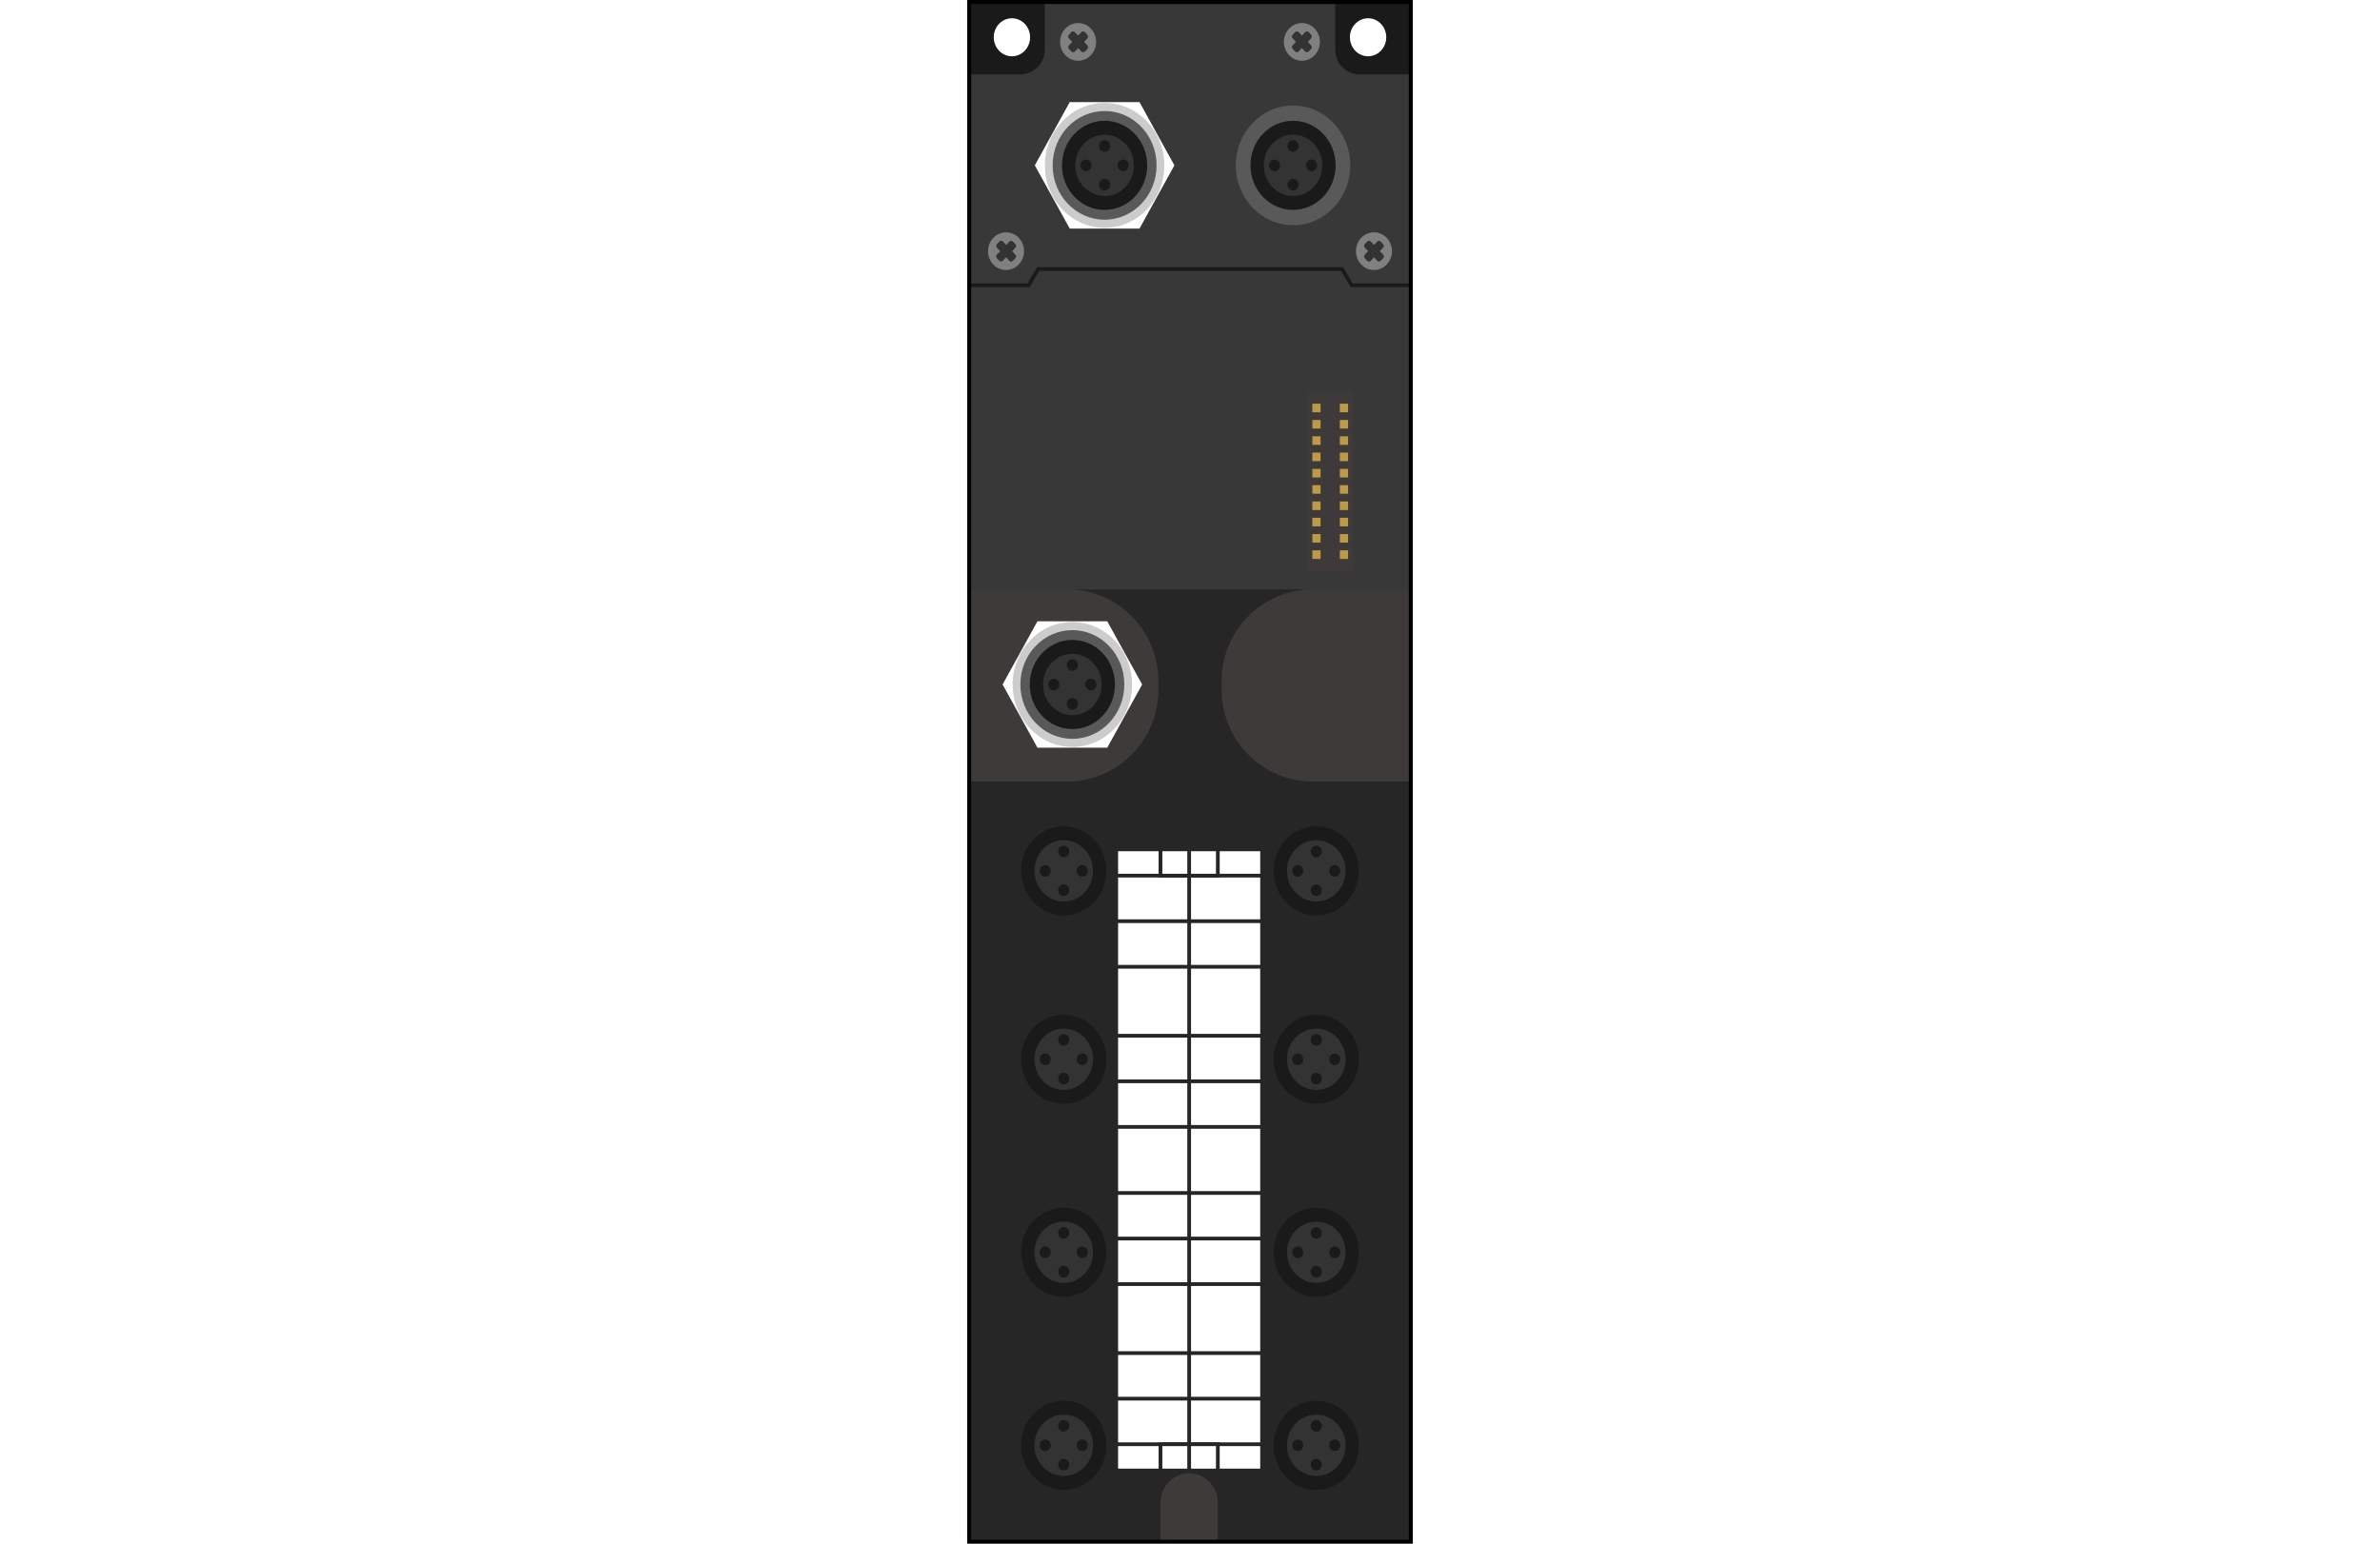 <svg xmlns="http://www.w3.org/2000/svg" width="74" height="48.002" viewBox="0 0 74 48.002"><title>cc-link_wprph</title><rect y="0.001" width="74" height="48" fill="#fff"/><rect x="30.134" y="0.062" width="13.732" height="47.878" fill="#383838"/><rect x="30.134" y="18.326" width="13.732" height="29.614" fill="#262626"/><path d="M30.134,0.061V2.255h1.6a0.705,0.705,0,0,0,.687-0.718V0.061H30.134Z" transform="translate(0 0.001)" fill="#1a1a1a" fill-rule="evenodd"/><path d="M43.866,0.061V2.255H42.261a0.705,0.705,0,0,1-.687-0.718V0.061h2.292Z" transform="translate(0 0.001)" fill="#1a1a1a" fill-rule="evenodd"/><ellipse cx="31.463" cy="1.159" rx="0.565" ry="0.591" fill="#fff"/><ellipse cx="42.537" cy="1.159" rx="0.565" ry="0.591" fill="#fff"/><path d="M41.574,1.537V0.061H32.426V1.537a0.705,0.705,0,0,1-.687.718h-1.6V8.871h1.841l0.3-.507h9.446l0.3,0.507h1.841V2.255H42.261A0.705,0.705,0,0,1,41.574,1.537Z" transform="translate(0 0.001)" fill="#383838" fill-rule="evenodd"/><path d="M41.574,1.537V0.061H32.426V1.537a0.705,0.705,0,0,1-.687.718h-1.6V8.871h1.841l0.3-.507h9.446l0.3,0.507h1.841V2.255H42.261A0.705,0.705,0,0,1,41.574,1.537Z" transform="translate(0 0.001)" fill="none" stroke="#1a1a1a" stroke-width="0.116"/><path d="M33.322,18.325H30.134V24.3h3.188a2.85,2.85,0,0,0,2.691-2.986A2.85,2.85,0,0,0,33.322,18.325Z" transform="translate(0 0.001)" fill="#3e3a39"/><path d="M40.678,18.325h3.188V24.3H40.678a2.85,2.85,0,0,1-2.691-2.986A2.85,2.85,0,0,1,40.678,18.325Z" transform="translate(0 0.001)" fill="#3e3a39"/><polygon points="33.26 7.107 32.175 5.142 33.26 3.176 35.43 3.176 36.515 5.142 35.43 7.107 33.26 7.107" fill="#fff"/><ellipse cx="34.345" cy="5.142" rx="1.857" ry="1.942" fill="#ccc"/><ellipse cx="34.345" cy="5.142" rx="1.616" ry="1.69" fill="#595959"/><ellipse cx="34.345" cy="5.141" rx="1.325" ry="1.386" fill="#1a1a1a"/><ellipse cx="34.345" cy="5.141" rx="0.911" ry="0.953" fill="#333"/><ellipse cx="34.345" cy="4.539" rx="0.173" ry="0.181" fill="#1a1a1a"/><ellipse cx="34.345" cy="5.744" rx="0.173" ry="0.181" fill="#1a1a1a"/><ellipse cx="34.921" cy="5.141" rx="0.173" ry="0.181" fill="#1a1a1a"/><ellipse cx="33.768" cy="5.141" rx="0.173" ry="0.181" fill="#1a1a1a"/><polygon points="32.257 23.25 31.173 21.284 32.257 19.319 34.427 19.319 35.512 21.284 34.427 23.25 32.257 23.25" fill="#fff"/><ellipse cx="33.342" cy="21.284" rx="1.857" ry="1.942" fill="#ccc"/><ellipse cx="33.342" cy="21.284" rx="1.616" ry="1.69" fill="#595959"/><ellipse cx="33.342" cy="21.284" rx="1.325" ry="1.386" fill="#1a1a1a"/><ellipse cx="33.342" cy="21.284" rx="0.911" ry="0.952" fill="#333"/><ellipse cx="33.342" cy="20.681" rx="0.173" ry="0.181" fill="#1a1a1a"/><ellipse cx="33.342" cy="21.887" rx="0.173" ry="0.181" fill="#1a1a1a"/><ellipse cx="33.918" cy="21.284" rx="0.173" ry="0.181" fill="#1a1a1a"/><ellipse cx="32.766" cy="21.284" rx="0.173" ry="0.181" fill="#1a1a1a"/><ellipse cx="33.074" cy="27.08" rx="1.325" ry="1.386" fill="#1a1a1a"/><ellipse cx="33.074" cy="27.08" rx="0.911" ry="0.953" fill="#333"/><ellipse cx="33.074" cy="26.477" rx="0.173" ry="0.181" fill="#1a1a1a"/><ellipse cx="33.074" cy="27.682" rx="0.173" ry="0.181" fill="#1a1a1a"/><ellipse cx="33.65" cy="27.08" rx="0.173" ry="0.181" fill="#1a1a1a"/><ellipse cx="32.498" cy="27.08" rx="0.173" ry="0.181" fill="#1a1a1a"/><ellipse cx="33.074" cy="32.938" rx="1.325" ry="1.386" fill="#1a1a1a"/><ellipse cx="33.074" cy="32.938" rx="0.911" ry="0.953" fill="#333"/><ellipse cx="33.074" cy="32.335" rx="0.173" ry="0.181" fill="#1a1a1a"/><ellipse cx="33.074" cy="33.541" rx="0.173" ry="0.181" fill="#1a1a1a"/><ellipse cx="33.65" cy="32.938" rx="0.173" ry="0.181" fill="#1a1a1a"/><ellipse cx="32.498" cy="32.938" rx="0.173" ry="0.181" fill="#1a1a1a"/><ellipse cx="33.074" cy="38.94" rx="1.325" ry="1.386" fill="#1a1a1a"/><ellipse cx="33.074" cy="38.94" rx="0.911" ry="0.953" fill="#333"/><ellipse cx="33.074" cy="38.337" rx="0.173" ry="0.181" fill="#1a1a1a"/><ellipse cx="33.074" cy="39.543" rx="0.173" ry="0.181" fill="#1a1a1a"/><ellipse cx="33.65" cy="38.94" rx="0.173" ry="0.181" fill="#1a1a1a"/><ellipse cx="32.498" cy="38.94" rx="0.173" ry="0.181" fill="#1a1a1a"/><ellipse cx="33.074" cy="44.942" rx="1.325" ry="1.386" fill="#1a1a1a"/><ellipse cx="33.074" cy="44.942" rx="0.911" ry="0.953" fill="#333"/><ellipse cx="33.074" cy="44.339" rx="0.173" ry="0.181" fill="#1a1a1a"/><ellipse cx="33.074" cy="45.544" rx="0.173" ry="0.181" fill="#1a1a1a"/><ellipse cx="33.65" cy="44.942" rx="0.173" ry="0.181" fill="#1a1a1a"/><ellipse cx="32.498" cy="44.942" rx="0.173" ry="0.181" fill="#1a1a1a"/><ellipse cx="40.926" cy="27.08" rx="1.325" ry="1.386" fill="#1a1a1a"/><ellipse cx="40.926" cy="27.08" rx="0.911" ry="0.953" fill="#333"/><ellipse cx="40.926" cy="26.477" rx="0.173" ry="0.181" fill="#1a1a1a"/><ellipse cx="40.926" cy="27.682" rx="0.173" ry="0.181" fill="#1a1a1a"/><ellipse cx="40.35" cy="27.08" rx="0.173" ry="0.181" fill="#1a1a1a"/><ellipse cx="41.502" cy="27.08" rx="0.173" ry="0.181" fill="#1a1a1a"/><ellipse cx="40.926" cy="32.938" rx="1.325" ry="1.386" fill="#1a1a1a"/><ellipse cx="40.926" cy="32.938" rx="0.911" ry="0.953" fill="#333"/><ellipse cx="40.926" cy="32.335" rx="0.173" ry="0.181" fill="#1a1a1a"/><ellipse cx="40.926" cy="33.541" rx="0.173" ry="0.181" fill="#1a1a1a"/><ellipse cx="40.35" cy="32.938" rx="0.173" ry="0.181" fill="#1a1a1a"/><ellipse cx="41.502" cy="32.938" rx="0.173" ry="0.181" fill="#1a1a1a"/><ellipse cx="40.926" cy="38.94" rx="1.325" ry="1.386" fill="#1a1a1a"/><ellipse cx="40.926" cy="38.94" rx="0.911" ry="0.953" fill="#333"/><ellipse cx="40.926" cy="38.337" rx="0.173" ry="0.181" fill="#1a1a1a"/><ellipse cx="40.926" cy="39.543" rx="0.173" ry="0.181" fill="#1a1a1a"/><ellipse cx="40.35" cy="38.94" rx="0.173" ry="0.181" fill="#1a1a1a"/><ellipse cx="41.502" cy="38.94" rx="0.173" ry="0.181" fill="#1a1a1a"/><ellipse cx="40.926" cy="44.942" rx="1.325" ry="1.386" fill="#1a1a1a"/><ellipse cx="40.926" cy="44.942" rx="0.911" ry="0.953" fill="#333"/><ellipse cx="40.926" cy="44.339" rx="0.173" ry="0.181" fill="#1a1a1a"/><ellipse cx="40.926" cy="45.544" rx="0.173" ry="0.181" fill="#1a1a1a"/><ellipse cx="40.35" cy="44.942" rx="0.173" ry="0.181" fill="#1a1a1a"/><ellipse cx="41.502" cy="44.942" rx="0.173" ry="0.181" fill="#1a1a1a"/><ellipse cx="40.204" cy="5.142" rx="1.779" ry="1.861" fill="#595959"/><ellipse cx="40.204" cy="5.141" rx="1.324" ry="1.386" fill="#1a1a1a"/><ellipse cx="40.204" cy="5.141" rx="0.91" ry="0.953" fill="#333"/><ellipse cx="40.204" cy="4.539" rx="0.173" ry="0.181" fill="#1a1a1a"/><ellipse cx="40.204" cy="5.744" rx="0.173" ry="0.181" fill="#1a1a1a"/><ellipse cx="39.628" cy="5.141" rx="0.173" ry="0.181" fill="#1a1a1a"/><ellipse cx="40.78" cy="5.141" rx="0.173" ry="0.181" fill="#1a1a1a"/><rect x="34.706" y="26.411" width="4.535" height="19.314" fill="#fff" stroke="#262626" stroke-width="0.116"/><rect x="34.706" y="27.228" width="4.535" height="2.834" fill="#fff" stroke="#262626" stroke-width="0.116"/><line x1="34.706" y1="28.645" x2="39.241" y2="28.645" fill="none" stroke="#262626" stroke-width="0.116"/><rect x="34.706" y="32.207" width="4.535" height="2.834" fill="#fff" stroke="#262626" stroke-width="0.116"/><line x1="34.706" y1="33.624" x2="39.241" y2="33.624" fill="none" stroke="#262626" stroke-width="0.116"/><rect x="34.706" y="42.075" width="4.535" height="2.834" fill="#fff" stroke="#262626" stroke-width="0.116"/><line x1="34.706" y1="43.492" x2="39.241" y2="43.492" fill="none" stroke="#262626" stroke-width="0.116"/><rect x="34.706" y="37.096" width="4.535" height="2.834" fill="#fff" stroke="#262626" stroke-width="0.116"/><line x1="34.706" y1="38.513" x2="39.241" y2="38.513" fill="none" stroke="#262626" stroke-width="0.116"/><rect x="36.082" y="26.411" width="1.783" height="0.817" fill="#fff" stroke="#262626" stroke-width="0.116"/><rect x="36.082" y="44.909" width="1.783" height="0.817" fill="#fff" stroke="#262626" stroke-width="0.116"/><line x1="36.974" y1="26.411" x2="36.974" y2="45.725" fill="none" stroke="#262626" stroke-width="0.116"/><path d="M40.727,12.173h1.268a0.073,0.073,0,0,1,.073.073v5.445a0.077,0.077,0,0,1-.077.077H40.724a0.073,0.073,0,0,1-.073-0.073V12.249A0.077,0.077,0,0,1,40.727,12.173Z" fill="#3e3a39"/><rect x="40.804" y="12.553" width="0.256" height="0.267" fill="#bd9949"/><rect x="40.804" y="13.059" width="0.256" height="0.267" fill="#bd9949"/><rect x="40.804" y="13.566" width="0.256" height="0.267" fill="#bd9949"/><rect x="40.804" y="14.073" width="0.256" height="0.267" fill="#bd9949"/><rect x="40.804" y="14.58" width="0.256" height="0.267" fill="#bd9949"/><rect x="40.804" y="15.086" width="0.256" height="0.267" fill="#bd9949"/><rect x="40.804" y="15.593" width="0.256" height="0.267" fill="#bd9949"/><rect x="40.804" y="16.1" width="0.256" height="0.267" fill="#bd9949"/><rect x="40.804" y="16.606" width="0.256" height="0.267" fill="#bd9949"/><rect x="40.804" y="17.113" width="0.256" height="0.267" fill="#bd9949"/><rect x="41.659" y="12.553" width="0.256" height="0.267" fill="#bd9949"/><rect x="41.659" y="13.059" width="0.256" height="0.267" fill="#bd9949"/><rect x="41.659" y="13.566" width="0.256" height="0.267" fill="#bd9949"/><rect x="41.659" y="14.073" width="0.256" height="0.267" fill="#bd9949"/><rect x="41.659" y="14.58" width="0.256" height="0.267" fill="#bd9949"/><rect x="41.659" y="15.086" width="0.256" height="0.267" fill="#bd9949"/><rect x="41.659" y="15.593" width="0.256" height="0.267" fill="#bd9949"/><rect x="41.659" y="16.1" width="0.256" height="0.267" fill="#bd9949"/><rect x="41.659" y="16.606" width="0.256" height="0.267" fill="#bd9949"/><rect x="41.659" y="17.113" width="0.256" height="0.267" fill="#bd9949"/><ellipse cx="42.72" cy="7.81" rx="0.56" ry="0.586" fill="gray"/><path d="M42.9,7.809l0.1-.106a0.085,0.085,0,0,0,0-.116L42.932,7.51a0.076,0.076,0,0,0-.111,0l-0.1.106-0.1-.106a0.076,0.076,0,0,0-.111,0l-0.073.077a0.085,0.085,0,0,0,0,.116l0.1,0.106-0.1.106a0.085,0.085,0,0,0,0,.116l0.073,0.077a0.076,0.076,0,0,0,.111,0L42.72,8l0.1,0.106a0.076,0.076,0,0,0,.111,0l0.073-.077a0.085,0.085,0,0,0,0-.116Z" transform="translate(0 0.001)" fill="#333"/><ellipse cx="40.479" cy="1.303" rx="0.56" ry="0.586" fill="gray"/><path d="M40.664,1.3l0.1-.106a0.085,0.085,0,0,0,0-.116L40.692,1a0.076,0.076,0,0,0-.111,0l-0.1.106L40.378,1a0.076,0.076,0,0,0-.111,0l-0.073.077a0.085,0.085,0,0,0,0,.116l0.1,0.106-0.1.106a0.085,0.085,0,0,0,0,.116L40.266,1.6a0.076,0.076,0,0,0,.111,0l0.1-.106L40.58,1.6a0.076,0.076,0,0,0,.111,0l0.073-.077a0.085,0.085,0,0,0,0-.116Z" transform="translate(0 0.001)" fill="#333"/><ellipse cx="31.28" cy="7.81" rx="0.56" ry="0.586" fill="gray"/><path d="M31.1,7.809l-0.1-.106a0.085,0.085,0,0,1,0-.116l0.073-.077a0.076,0.076,0,0,1,.111,0l0.1,0.106,0.1-.106a0.076,0.076,0,0,1,.111,0l0.073,0.077a0.085,0.085,0,0,1,0,.116l-0.1.106,0.1,0.106a0.085,0.085,0,0,1,0,.116l-0.073.077a0.076,0.076,0,0,1-.111,0L31.28,8l-0.1.106a0.076,0.076,0,0,1-.111,0l-0.073-.077a0.085,0.085,0,0,1,0-.116Z" transform="translate(0 0.001)" fill="#333"/><ellipse cx="33.521" cy="1.303" rx="0.56" ry="0.586" fill="gray"/><path d="M33.336,1.3l-0.1-.106a0.085,0.085,0,0,1,0-.116L33.308,1a0.076,0.076,0,0,1,.111,0l0.1,0.106L33.622,1a0.076,0.076,0,0,1,.111,0L33.806,1.08a0.085,0.085,0,0,1,0,.116l-0.1.106,0.1,0.106a0.085,0.085,0,0,1,0,.116L33.734,1.6a0.077,0.077,0,0,1-.112,0l-0.1-.106-0.1.106a0.076,0.076,0,0,1-.111,0l-0.073-.077a0.085,0.085,0,0,1,0-.116Z" transform="translate(0 0.001)" fill="#333"/><path d="M36.974,45.809a0.913,0.913,0,0,0-.892.933v1.2h1.783v-1.2A0.913,0.913,0,0,0,36.974,45.809Z" transform="translate(0 0.001)" fill="#3e3a39"/><rect x="30.134" y="0.062" width="13.732" height="47.878" fill="none" stroke="#000" stroke-width="0.124"/></svg>